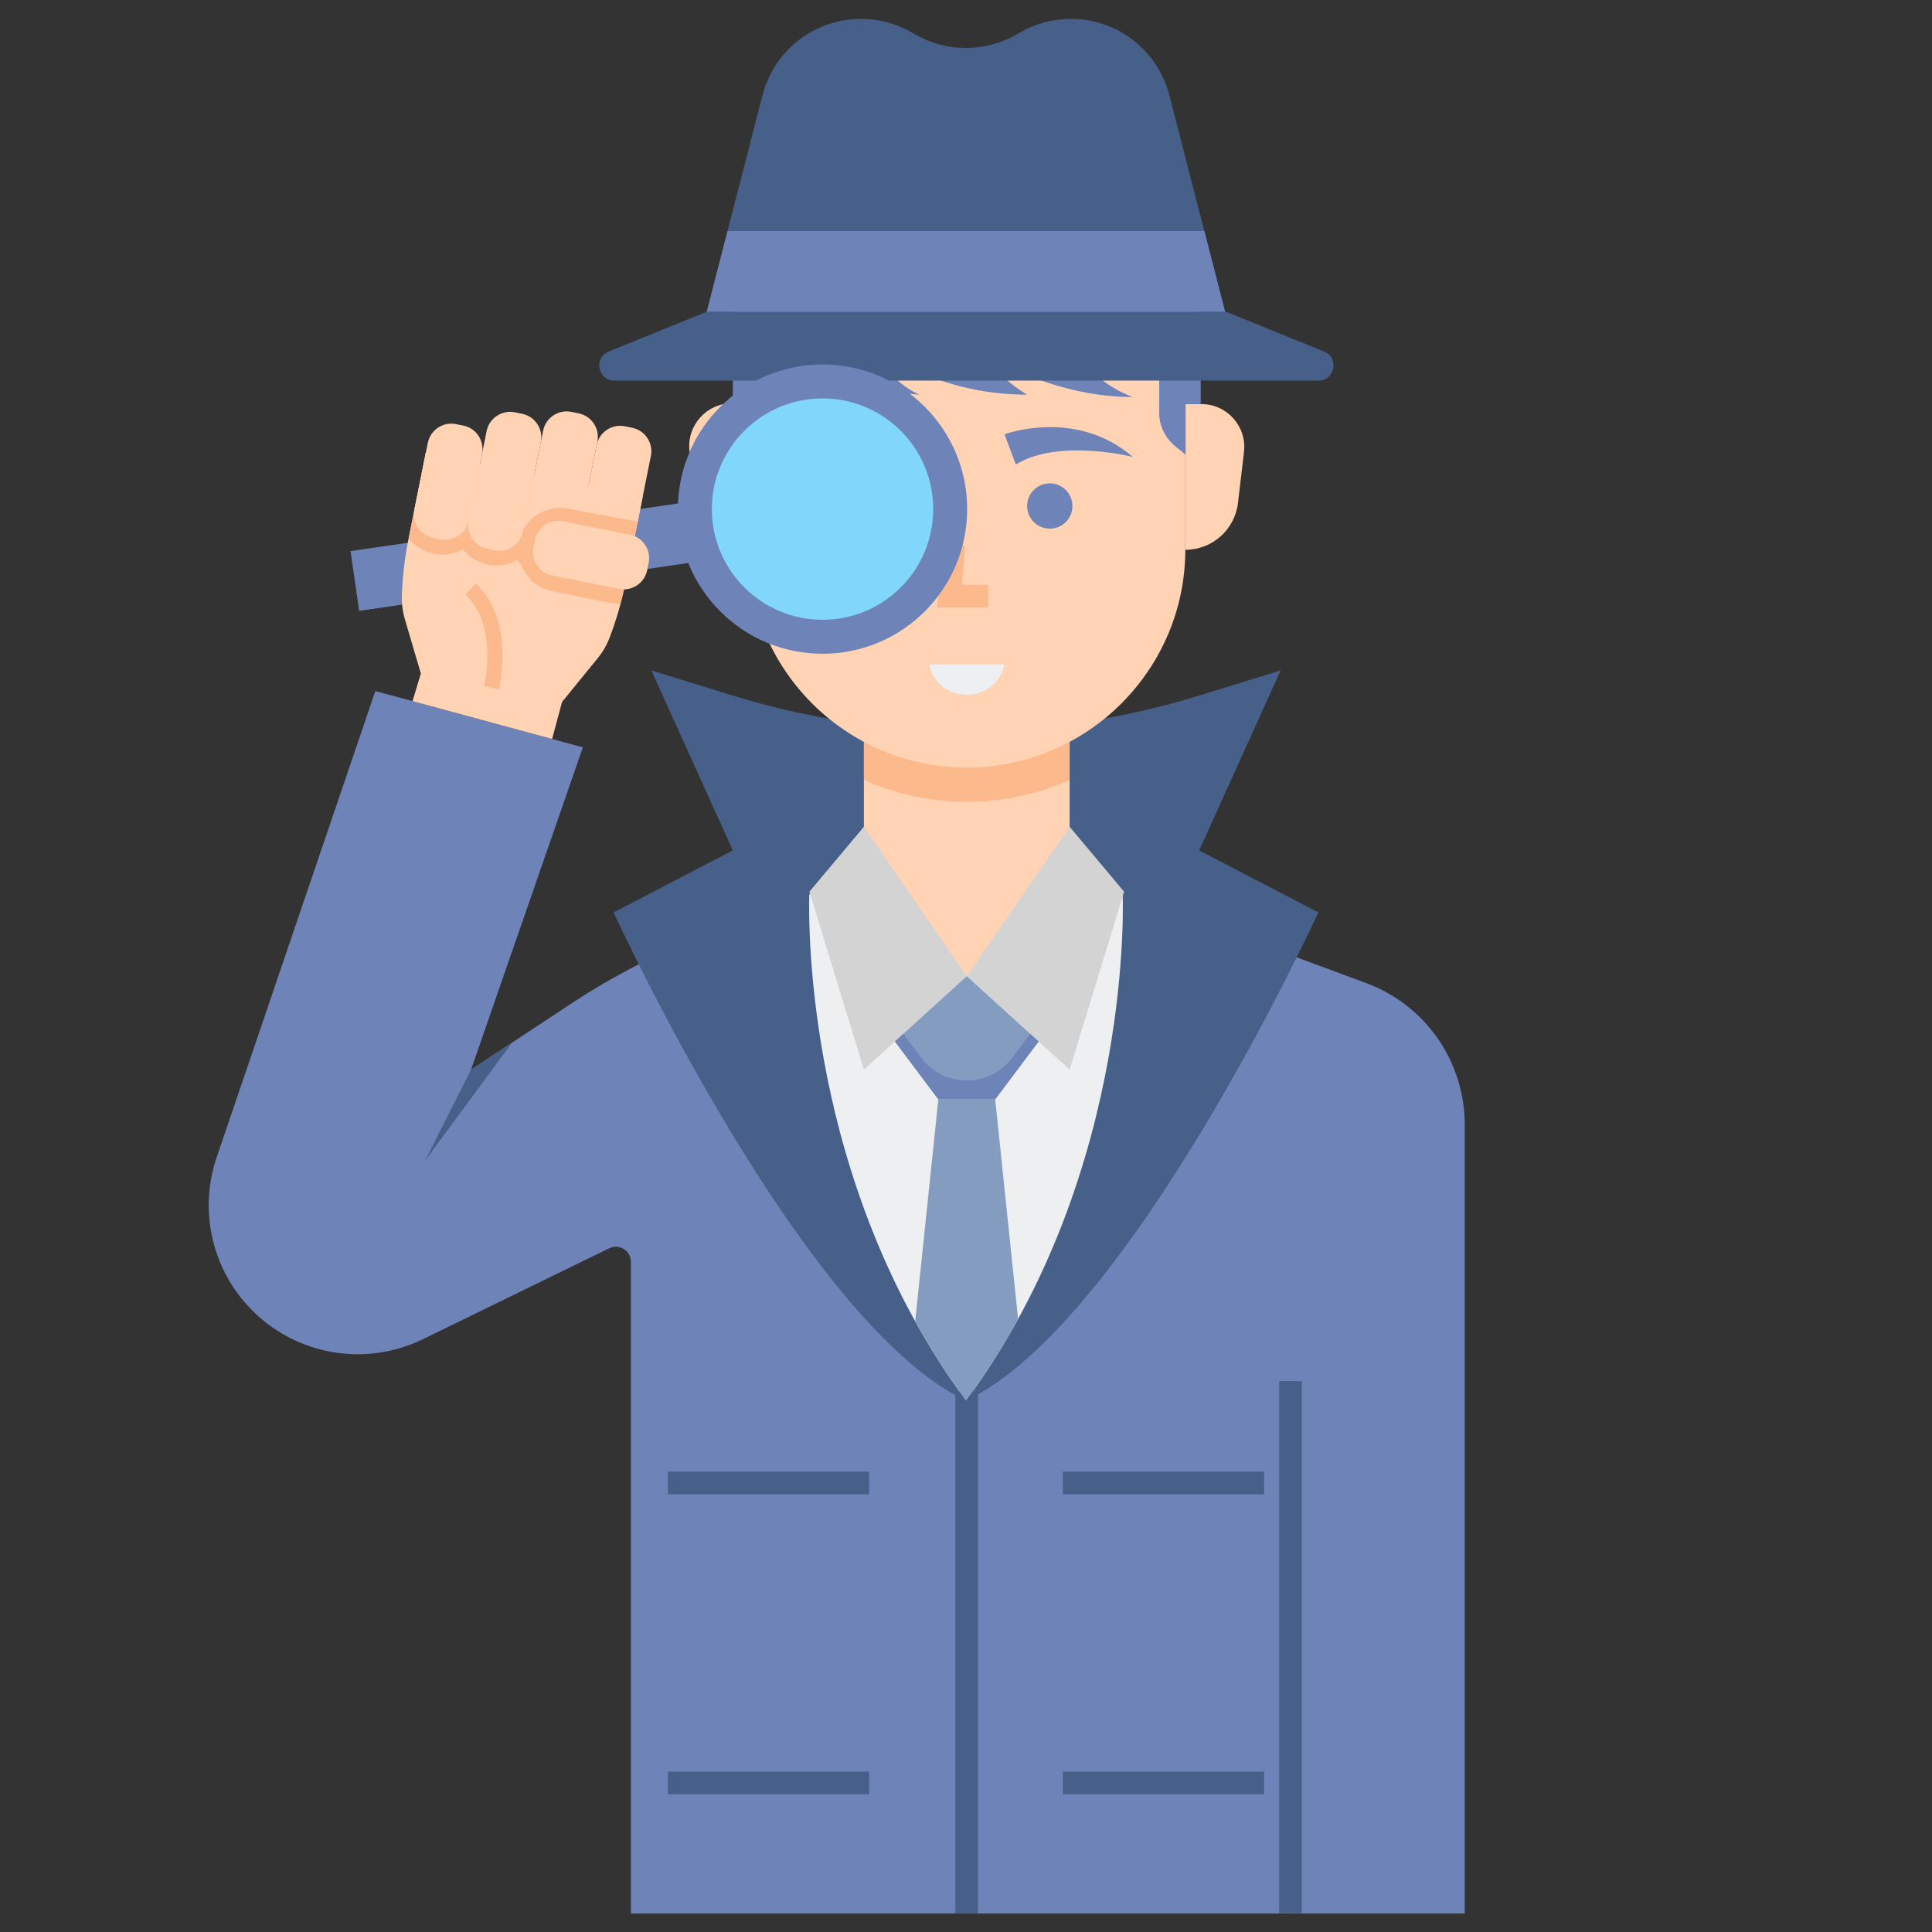 <svg id="Layer_1" enable-background="new 0 0 512 512" height="512" viewBox="0 0 512 512" width="512" xmlns="http://www.w3.org/2000/svg"><rect x="0" y="0" width="512" height="512" fill="#333333" stroke="none"/><path d="m362.056 260.526-78.598-29.097h-27.258-27.258l-42.271 16.349c-12.412 4.801-24.274 10.916-35.383 18.243l-26.454 17.446 29.636-85.414-55.002-14.914-42.046 123.551c-4.586 13.476-1.561 28.378 7.917 39 11.77 13.19 30.875 16.947 46.763 9.194l49.344-24.077c2.657-1.297 5.754.638 5.754 3.595v172.692h89 89 42.968v-209.056c.001-16.735-10.418-31.701-26.112-37.512z" fill="#6e83b7"/><path d="m124.834 283.467-12.217 24.169 23.079-31.332z" fill="#466089"/><path d="m256 371.194c43.622-20.643 93.383-129.394 93.383-129.394l-31.584-16.432 21.584-47.699-21.512 6.64c-40.309 12.442-83.434 12.442-123.743 0l-21.512-6.64 21.584 47.699-31.583 16.432s49.761 108.751 93.383 129.394z" fill="#466089"/><path d="m283.458 231.429h-27.258-27.258l-14.47 5.596c-.229 7.669-1.02 76.515 41.527 134.168 45.122-61.141 41.501-134.884 41.501-134.884l.001-.135z" fill="#edeff1"/><path d="m256.2 258.687c-15.054 0-27.258-12.204-27.258-27.258v-39.38h54.516v39.38c0 15.054-12.203 27.258-27.258 27.258z" fill="#ffd3b3"/><path d="m228.942 206.684c8.334 3.721 17.554 5.809 27.258 5.809s18.924-2.087 27.258-5.809v-14.635h-54.516z" fill="#fcb98b"/><path d="m314.123 145.587c0 31.933-25.99 57.82-57.923 57.82s-57.923-25.887-57.923-57.82v-56.891h115.846z" fill="#ffd3b3"/><circle cx="278.2" cy="134.094" fill="#6e83b7" r="6"/><path d="m266.2 115.094s18.857-7.061 34 6c0 0-19.625-5-31 2z" fill="#6e83b7"/><path d="m246.2 176.094h20l-.106.425c-1.113 4.452-5.113 7.575-9.701 7.575h-.384c-4.589 0-8.589-3.123-9.701-7.575z" fill="#edeff1"/><path d="m314.123 107.087h4.264c6.799 0 12.074 5.933 11.28 12.684l-1.591 13.523c-.832 7.075-6.829 12.408-13.953 12.408z" fill="#ffd3b3"/><path d="m198.277 106.868h-4.264c-6.798 0-12.074 5.933-11.28 12.684l1.591 13.523c.832 7.075 6.829 12.408 13.953 12.408z" fill="#ffd3b3"/><path d="m261.879 160.977h-13.482l1.406-16.878 5.98.498-.866 10.38h6.962z" fill="#fcb98b"/><path d="m318.2 107.094h-4v13.389l-2.82-2.273c-2.59-2.158-4.18-5.355-4.18-8.726v-13.015l-22.25-3.625c5.375 9.125 15.25 12.375 15.25 12.375-21.375 0-38.321-10.951-38.321-10.951 2.012 5.572 10.321 10.321 10.321 10.321-24.333 0-39.5-12.162-39.5-12.162 2.333 8.833 11 12.162 11 12.162-28-2.005-38.5-15.894-38.5-15.894v20.789c0 3.371-1.59 6.568-4.18 8.726l-2.82 2.273v-13.389h-4v-34c0-26.51 21.49-48 48-48h39.921c9.439 0 17.856 5.943 21.014 14.838l2.34 1.113c7.772 3.695 12.725 11.533 12.725 20.139z" fill="#6e83b7"/><path d="m256.227 100.863h93.158c4.393 0 5.575-6.054 1.504-7.706l-25.976-10.544h-68.81-68.81l-25.976 10.544c-4.07 1.652-2.888 7.706 1.504 7.706h93.158z" fill="#466089"/><path d="m324.667 82.613-14.778-57.379c-3.067-11.91-13.806-20.234-26.105-20.234-4.731 0-9.378 1.245-13.475 3.61l-.854.493c-8.339 4.813-18.611 4.813-26.95 0l-.854-.493c-4.096-2.365-8.744-3.61-13.474-3.61-12.298 0-23.038 8.324-26.105 20.234l-14.778 57.379z" fill="#466089"/><path d="m192.801 61.23-5.507 21.383h137.373l-5.507-21.383z" fill="#6e83b7"/><circle cx="217.979" cy="134.918" fill="#6e83b7" r="38.333"/><circle cx="217.979" cy="134.918" fill="#80d6fb" r="29.333"/><path d="m93.553 139.234h92v16h-92z" fill="#6e83b7" transform="matrix(.99 -.144 .144 .99 -19.783 21.675)"/><path d="m256.2 258.687-27.258 24.78-14.443-47.157 14.443-17.216z" fill="#d3d3d3"/><path d="m256.2 258.687 27.258 24.78 14.444-47.157-14.444-17.216z" fill="#d3d3d3"/><g fill="#466089"><path d="m339 366h6v141h-6z"/><path d="m281.667 390h53.333v6h-53.333z"/><path d="m177 390h53.333v6h-53.333z"/><path d="m281.667 469.5h53.333v6h-53.333z"/><path d="m177 469.5h53.333v6h-53.333z"/><path d="m253.168 368.644h6v138.45h-6z"/></g><path d="m112.849 119.974-4.636 23.104c-.969 4.83-1.541 9.73-1.711 14.649-.075 2.175.194 4.348.809 6.435l4.223 14.327-2.213 7.32 36.993 10.031 2.639-9.823 9.427-11.57c1.353-1.66 2.436-3.524 3.197-5.526 1.765-4.64 3.145-9.42 4.125-14.291l4.645-23.09z" fill="#ffd3b3"/><path d="m152.794 144.444 14.369 2.92-1.462 7.267c-.37 1.84-.817 3.661-1.301 5.472-.704-.008-1.417-.074-2.133-.218l-15.768-3.172c-3.966-.798-7.031-3.577-8.394-7.097-.384-.364-.747-.747-1.075-1.159-2.275 1.242-4.98 1.726-7.714 1.176-2.735-.55-5.042-2.042-6.66-4.068-2.275 1.242-4.98 1.727-7.715 1.176-2.729-.549-5.033-2.036-6.65-4.056l4.558-22.712 43.123 8.675z" fill="#fcb98b"/><path d="m143.539 148.321 1.916.386c3.44.692 6.79-1.536 7.482-4.976l5.373-26.71c.692-3.44-1.536-6.79-4.976-7.482l-1.916-.386c-3.44-.692-6.79 1.536-7.482 4.976l-5.373 26.71c-.692 3.44 1.536 6.79 4.976 7.482z" fill="#ffd3b3"/><path d="m157.719 152.141 1.916.386c3.44.692 6.79-1.536 7.482-4.976l5.373-26.71c.692-3.44-1.536-6.79-4.976-7.482l-1.916-.386c-3.44-.692-6.79 1.536-7.482 4.976l-5.373 26.71c-.692 3.44 1.536 6.79 4.976 7.482z" fill="#ffd3b3"/><path d="m138.523 140.534c2.339-4.263 7.259-6.718 12.271-5.709l3.677.74-1.552 7.717c-.799 3.969-4.664 6.54-8.633 5.741-3.922-.789-6.472-4.571-5.763-8.489z" fill="#fcb98b"/><path d="m154.471 135.565-1.777 8.935c-.692 3.44 1.536 6.79 4.976 7.482l1.916.386c3.44.692 6.79-1.536 7.482-4.976l1.929-9.183z" fill="#fcb98b"/><path d="m171.514 151.091.386-1.916c.692-3.44-1.536-6.79-4.976-7.482l-17.684-3.557c-3.44-.692-6.79 1.536-7.482 4.976l-.386 1.916c-.692 3.44 1.536 6.79 4.976 7.482l17.684 3.557c3.44.692 6.79-1.536 7.482-4.976z" fill="#ffd3b3"/><path d="m129.165 145.43 1.916.386c3.44.692 6.79-1.536 7.482-4.976l4.768-23.701c.692-3.44-1.536-6.79-4.976-7.482l-1.916-.386c-3.44-.692-6.79 1.536-7.482 4.976l-4.768 23.701c-.692 3.44 1.536 6.79 4.976 7.482z" fill="#ffd3b3"/><path d="m114.79 142.538 1.916.386c3.44.692 6.79-1.536 7.482-4.976l3.557-17.684c.692-3.44-1.536-6.79-4.976-7.482l-1.916-.386c-3.44-.692-6.79 1.536-7.482 4.976l-3.557 17.684c-.691 3.44 1.536 6.79 4.976 7.482z" fill="#ffd3b3"/><path d="m132.182 182.743-3.879-.978 1.939.489-1.94-.487c.04-.158 3.841-15.891-4.96-24.268l2.758-2.897c10.504 9.998 6.268 27.405 6.082 28.141z" fill="#fcb98b"/><path d="m263.734 291.333 11.511-15.333-19.045-17.313-19.044 17.313 11.511 15.333z" fill="#859cc1"/><path d="m256.2 286.333c-4.743 0-9.209-2.232-12.057-6.025l-4.757-6.337-2.23 2.029 11.511 15.333h15.067l11.511-15.333-2.231-2.028-4.757 6.337c-2.848 3.792-7.314 6.024-12.057 6.024z" fill="#6e83b7"/><path d="m242.533 350.166c3.922 7.087 8.382 14.137 13.467 21.028 5.232-7.089 9.801-14.348 13.803-21.641l-6.069-58.219h-15.067z" fill="#859cc1"/></svg>